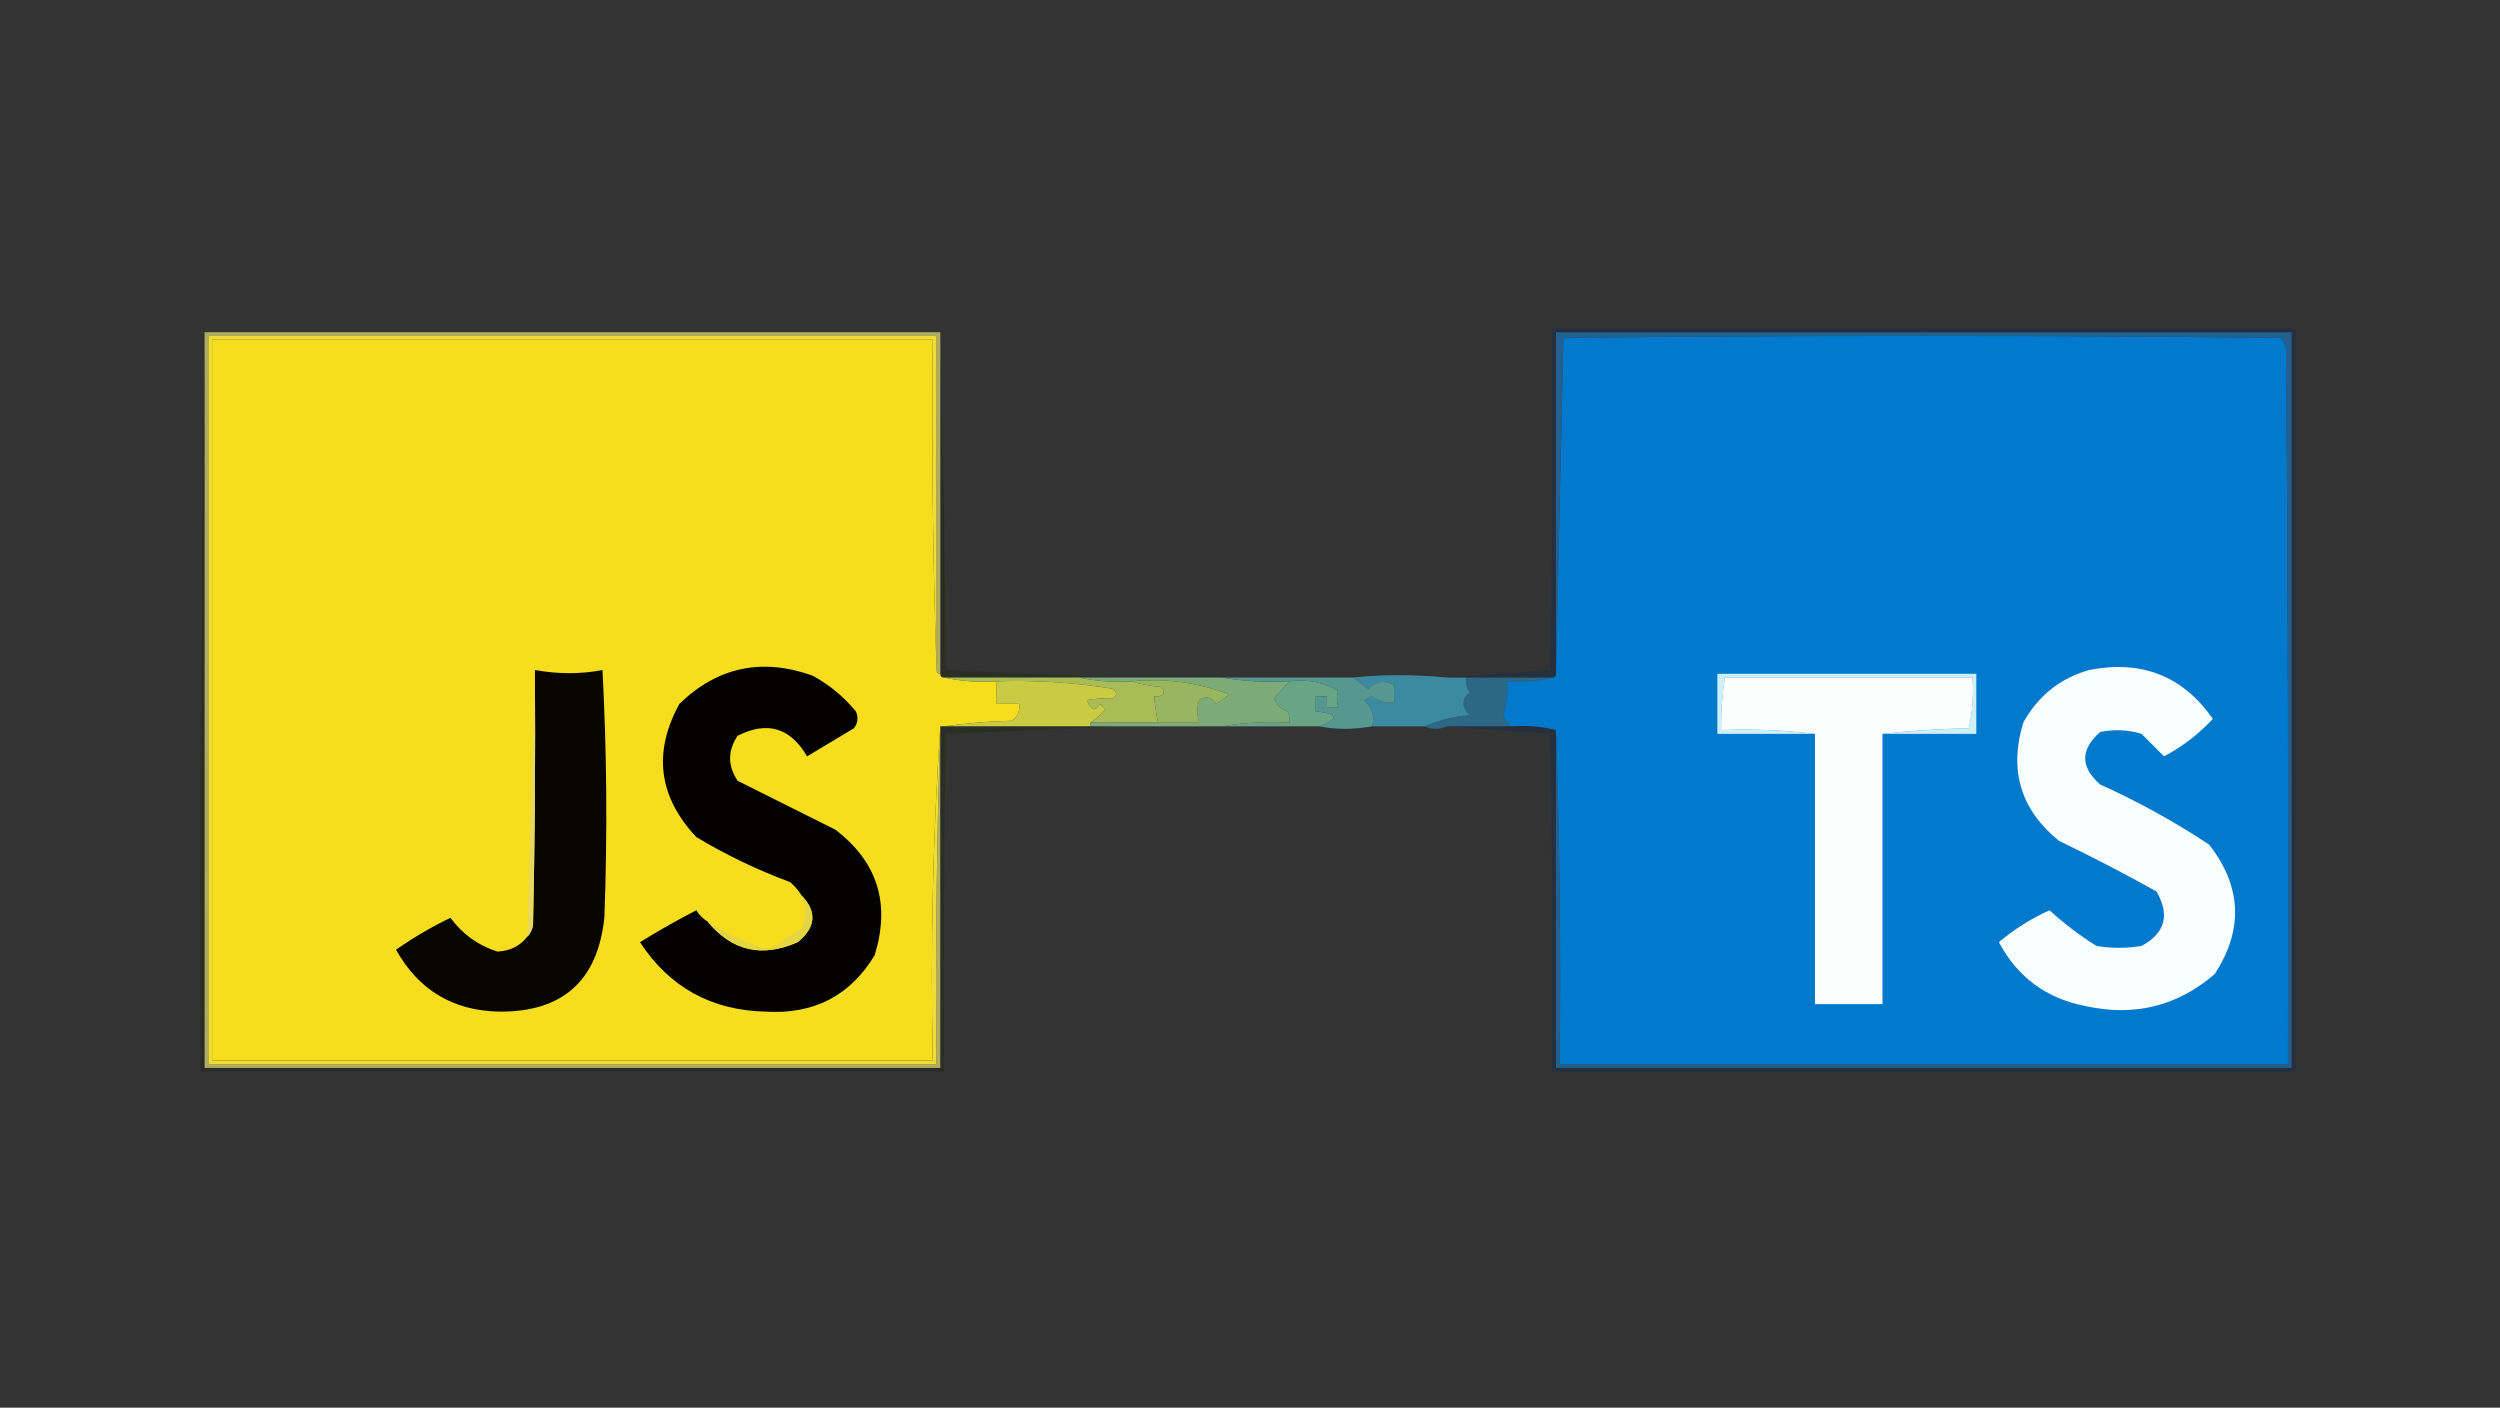 <?xml version="1.0" encoding="UTF-8"?>
<!DOCTYPE svg PUBLIC "-//W3C//DTD SVG 1.1//EN" "http://www.w3.org/Graphics/SVG/1.1/DTD/svg11.dtd">
<svg xmlns="http://www.w3.org/2000/svg" version="1.1" width="666px" height="375px" style="shape-rendering:geometricPrecision; text-rendering:geometricPrecision; image-rendering:optimizeQuality; fill-rule:evenodd; clip-rule:evenodd" xmlns:xlink="http://www.w3.org/1999/xlink">
<rect width="100%" height="100%" fill="#333333" stroke="none"/>
<g><path style="opacity:1" fill="#efdc35" d="M 249.5,178.5 C 248.502,149.338 248.169,120.005 248.5,90.5C 184.5,90.5 120.5,90.5 56.5,90.5C 56.5,154.5 56.5,218.5 56.5,282.5C 120.5,282.5 184.5,282.5 248.5,282.5C 247.841,252.481 248.508,222.815 250.5,193.5C 250.5,193.833 250.5,194.167 250.5,194.5C 249.502,223.995 249.169,253.662 249.5,283.5C 184.833,283.5 120.167,283.5 55.5,283.5C 55.5,218.833 55.5,154.167 55.5,89.5C 120.167,89.5 184.833,89.5 249.5,89.5C 249.5,119.167 249.5,148.833 249.5,178.5 Z"/></g>
<g><path style="opacity:1" fill="#f6de1e" d="M 249.5,178.5 C 249.5,179.167 249.833,179.5 250.5,179.5C 250.5,180.167 250.833,180.5 251.5,180.5C 255.97,181.486 260.637,181.819 265.5,181.5C 265.5,183.5 265.5,185.5 265.5,187.5C 267.5,187.5 269.5,187.5 271.5,187.5C 271.773,189.451 271.107,190.951 269.5,192C 263.319,192.172 257.319,192.672 251.5,193.5C 251.167,193.5 250.833,193.5 250.5,193.5C 248.508,222.815 247.841,252.481 248.5,282.5C 184.5,282.5 120.5,282.5 56.5,282.5C 56.5,218.5 56.5,154.5 56.5,90.5C 120.5,90.5 184.5,90.5 248.5,90.5C 248.169,120.005 248.502,149.338 249.5,178.5 Z"/></g>
<g><path style="opacity:1" fill="#0179cc" d="M 414.5,194.5 C 410.702,193.517 406.702,193.183 402.5,193.5C 401.609,192.739 400.942,191.739 400.5,190.5C 401.302,187.551 401.636,184.551 401.5,181.5C 405.702,181.817 409.702,181.483 413.5,180.5C 414.167,180.5 414.5,180.167 414.5,179.5C 415.17,149.764 415.837,119.931 416.5,90C 480.167,89.333 543.833,89.333 607.5,90C 608.126,90.75 608.626,91.584 609,92.5C 609.5,156.166 609.667,219.832 609.5,283.5C 544.833,283.5 480.167,283.5 415.5,283.5C 415.831,253.662 415.498,223.995 414.5,194.5 Z"/></g>
<g><path style="opacity:0.271" fill="#172401" d="M 250.5,91.5 C 251.332,120.33 251.832,149.33 252,178.5C 267.265,179.159 282.431,179.826 297.5,180.5C 294.167,180.5 290.833,180.5 287.5,180.5C 275.5,180.5 263.5,180.5 251.5,180.5C 250.833,180.5 250.5,180.167 250.5,179.5C 250.5,150.167 250.5,120.833 250.5,91.5 Z"/></g>
<g><path style="opacity:1" fill="#030201" d="M 188.5,245.5 C 194.996,253.369 202.996,255.202 212.5,251C 217.381,247.045 217.714,242.878 213.5,238.5C 212.71,237.206 211.71,236.039 210.5,235C 201.722,231.739 193.388,227.739 185.5,223C 175.416,212.238 173.916,200.405 181,187.5C 191.163,177.671 202.996,175.171 216.5,180C 220.916,182.412 224.749,185.578 228,189.5C 228.72,191.112 228.554,192.612 227.5,194C 223.325,196.501 219.159,199.001 215,201.5C 210.568,193.85 204.401,192.017 196.5,196C 193.833,200 193.833,204 196.5,208C 205.136,212.318 213.802,216.651 222.5,221C 233.775,229.568 237.275,240.735 233,254.5C 226.47,265.267 216.803,270.267 204,269.5C 189.506,269.173 178.34,263.007 170.5,251C 175.372,247.967 180.372,245.133 185.5,242.5C 186.288,243.77 187.288,244.77 188.5,245.5 Z"/></g>
<g><path style="opacity:1" fill="#cfeffa" d="M 501.5,195.5 C 508.989,194.671 516.656,194.171 524.5,194C 525.467,189.599 525.8,185.099 525.5,180.5C 503.5,180.5 481.5,180.5 459.5,180.5C 458.771,185.13 458.437,189.797 458.5,194.5C 467.017,194.174 475.35,194.507 483.5,195.5C 474.833,195.5 466.167,195.5 457.5,195.5C 457.5,190.167 457.5,184.833 457.5,179.5C 480.5,179.5 503.5,179.5 526.5,179.5C 526.5,184.833 526.5,190.167 526.5,195.5C 518.167,195.5 509.833,195.5 501.5,195.5 Z"/></g>
<g><path style="opacity:1" fill="#f8fdfd" d="M 556.5,178.5 C 570.521,175.732 581.521,180.065 589.5,191.5C 585.792,195.529 581.458,198.862 576.5,201.5C 574.509,199.543 572.509,197.543 570.5,195.5C 566.892,194.407 563.225,194.24 559.5,195C 554.167,199.667 554.167,204.333 559.5,209C 569.649,213.572 579.316,218.905 588.5,225C 597.208,236.127 597.708,247.627 590,259.5C 580.048,268.064 568.548,270.897 555.5,268C 545.143,265.987 537.476,260.32 532.5,251C 536.599,247.534 541.099,244.7 546,242.5C 549.872,246.036 554.038,249.203 558.5,252C 562.5,252.667 566.5,252.667 570.5,252C 576.785,248.608 578.119,243.775 574.5,237.5C 566.022,232.76 557.355,228.26 548.5,224C 538.303,215.716 535.136,205.216 539,192.5C 542.957,185.365 548.791,180.698 556.5,178.5 Z"/></g>
<g><path style="opacity:1" fill="#080501" d="M 142.5,178.5 C 148.724,179.611 154.724,179.611 160.5,178.5C 161.666,200.492 161.833,222.492 161,244.5C 159.212,261.288 149.879,269.621 133,269.5C 120.675,269.255 111.509,263.755 105.5,253C 110.103,249.782 114.936,246.948 120,244.5C 123.194,248.862 127.36,251.862 132.5,253.5C 135.889,253.344 138.556,252.011 140.5,249.5C 141.268,248.737 141.768,247.737 142,246.5C 142.5,223.836 142.667,201.169 142.5,178.5 Z"/></g>
<g><path style="opacity:1" fill="#fcfefd" d="M 501.5,195.5 C 501.5,219.5 501.5,243.5 501.5,267.5C 495.5,267.5 489.5,267.5 483.5,267.5C 483.5,243.5 483.5,219.5 483.5,195.5C 475.35,194.507 467.017,194.174 458.5,194.5C 458.437,189.797 458.771,185.13 459.5,180.5C 481.5,180.5 503.5,180.5 525.5,180.5C 525.8,185.099 525.467,189.599 524.5,194C 516.656,194.171 508.989,194.671 501.5,195.5 Z"/></g>
<g><path style="opacity:1" fill="#cacb42" d="M 265.5,181.5 C 275.907,181.154 286.241,181.821 296.5,183.5C 297.641,184.425 297.641,185.259 296.5,186C 294.064,185.947 291.731,186.113 289.5,186.5C 290.65,189.32 291.816,189.654 293,187.5C 293.5,188 294,188.5 294.5,189C 293.269,190.405 291.936,191.571 290.5,192.5C 290.5,192.833 290.5,193.167 290.5,193.5C 277.5,193.5 264.5,193.5 251.5,193.5C 257.319,192.672 263.319,192.172 269.5,192C 271.107,190.951 271.773,189.451 271.5,187.5C 269.5,187.5 267.5,187.5 265.5,187.5C 265.5,185.5 265.5,183.5 265.5,181.5 Z"/></g>
<g><path style="opacity:1" fill="#a9bc55" d="M 251.5,180.5 C 263.5,180.5 275.5,180.5 287.5,180.5C 291.97,181.486 296.637,181.819 301.5,181.5C 303.969,182.317 306.635,182.817 309.5,183C 310.609,184.813 309.942,185.646 307.5,185.5C 307.674,187.861 308.007,190.194 308.5,192.5C 302.5,192.5 296.5,192.5 290.5,192.5C 291.936,191.571 293.269,190.405 294.5,189C 294,188.5 293.5,188 293,187.5C 291.816,189.654 290.65,189.32 289.5,186.5C 291.731,186.113 294.064,185.947 296.5,186C 297.641,185.259 297.641,184.425 296.5,183.5C 286.241,181.821 275.907,181.154 265.5,181.5C 260.637,181.819 255.97,181.486 251.5,180.5 Z"/></g>
<g><path style="opacity:1" fill="#6aa487" d="M 343.5,181.5 C 348.194,180.896 352.528,181.729 356.5,184C 356.034,185.299 356.034,186.799 356.5,188.5C 355.5,188.5 354.5,188.5 353.5,188.5C 353.5,187.5 353.5,186.5 353.5,185.5C 352.5,185.5 351.5,185.5 350.5,185.5C 350.5,186.833 350.5,188.167 350.5,189.5C 356.495,190.115 356.829,191.448 351.5,193.5C 342.833,193.5 334.167,193.5 325.5,193.5C 331.31,192.51 337.31,192.177 343.5,192.5C 343.649,191.448 343.483,190.448 343,189.5C 341.243,188.881 340.076,187.714 339.5,186C 340.8,184.42 342.134,182.92 343.5,181.5 Z"/></g>
<g><path style="opacity:1" fill="#7dab78" d="M 287.5,180.5 C 290.833,180.5 294.167,180.5 297.5,180.5C 306.833,180.5 316.167,180.5 325.5,180.5C 331.31,181.49 337.31,181.823 343.5,181.5C 342.134,182.92 340.8,184.42 339.5,186C 340.076,187.714 341.243,188.881 343,189.5C 343.483,190.448 343.649,191.448 343.5,192.5C 337.31,192.177 331.31,192.51 325.5,193.5C 316.167,193.5 306.833,193.5 297.5,193.5C 295.167,193.5 292.833,193.5 290.5,193.5C 290.5,193.167 290.5,192.833 290.5,192.5C 296.5,192.5 302.5,192.5 308.5,192.5C 312.167,192.5 315.833,192.5 319.5,192.5C 318.769,190.401 318.769,188.401 319.5,186.5C 321.21,185.313 322.71,185.646 324,187.5C 325.171,186.66 326.338,185.827 327.5,185C 319.222,181.809 310.555,180.642 301.5,181.5C 296.637,181.819 291.97,181.486 287.5,180.5 Z"/></g>
<g><path style="opacity:0.996" fill="#3d8ba2" d="M 385.5,180.5 C 387.167,180.5 388.833,180.5 390.5,180.5C 390.421,181.93 390.754,183.264 391.5,184.5C 389.321,186.283 389.321,188.283 391.5,190.5C 387.479,190.838 383.479,191.838 379.5,193.5C 374.833,193.5 370.167,193.5 365.5,193.5C 366.284,190.985 365.617,188.651 363.5,186.5C 364.167,186.167 364.833,185.833 365.5,185.5C 367.336,186.933 369.336,187.433 371.5,187C 371.306,185.57 371.306,184.07 371.5,182.5C 368.932,181.132 366.599,181.466 364.5,183.5C 363.099,182.479 361.765,181.479 360.5,180.5C 368.431,179.652 376.765,179.652 385.5,180.5 Z"/></g>
<g><path style="opacity:1" fill="#98b660" d="M 301.5,181.5 C 310.555,180.642 319.222,181.809 327.5,185C 326.338,185.827 325.171,186.66 324,187.5C 322.71,185.646 321.21,185.313 319.5,186.5C 318.769,188.401 318.769,190.401 319.5,192.5C 315.833,192.5 312.167,192.5 308.5,192.5C 308.007,190.194 307.674,187.861 307.5,185.5C 309.942,185.646 310.609,184.813 309.5,183C 306.635,182.817 303.969,182.317 301.5,181.5 Z"/></g>
<g><path style="opacity:1" fill="#569890" d="M 325.5,180.5 C 337.167,180.5 348.833,180.5 360.5,180.5C 361.765,181.479 363.099,182.479 364.5,183.5C 366.599,181.466 368.932,181.132 371.5,182.5C 371.306,184.07 371.306,185.57 371.5,187C 369.336,187.433 367.336,186.933 365.5,185.5C 364.833,185.833 364.167,186.167 363.5,186.5C 365.617,188.651 366.284,190.985 365.5,193.5C 360.519,194.375 355.853,194.375 351.5,193.5C 356.829,191.448 356.495,190.115 350.5,189.5C 350.5,188.167 350.5,186.833 350.5,185.5C 351.5,185.5 352.5,185.5 353.5,185.5C 353.5,186.5 353.5,187.5 353.5,188.5C 354.5,188.5 355.5,188.5 356.5,188.5C 356.034,186.799 356.034,185.299 356.5,184C 352.528,181.729 348.194,180.896 343.5,181.5C 337.31,181.823 331.31,181.49 325.5,180.5 Z"/></g>
<g><path style="opacity:1" fill="#e5d75f" d="M 142.5,178.5 C 142.667,201.169 142.5,223.836 142,246.5C 141.768,247.737 141.268,248.737 140.5,249.5C 141.106,225.679 141.772,202.013 142.5,178.5 Z"/></g>
<g><path style="opacity:0.629" fill="#2987b6" d="M 390.5,180.5 C 398.167,180.5 405.833,180.5 413.5,180.5C 409.702,181.483 405.702,181.817 401.5,181.5C 401.636,184.551 401.302,187.551 400.5,190.5C 400.942,191.739 401.609,192.739 402.5,193.5C 396.833,193.5 391.167,193.5 385.5,193.5C 383.389,194.38 381.389,194.38 379.5,193.5C 383.479,191.838 387.479,190.838 391.5,190.5C 389.321,188.283 389.321,186.283 391.5,184.5C 390.754,183.264 390.421,181.93 390.5,180.5 Z"/></g>
<g><path style="opacity:0.725" fill="#dfdc6e" d="M 250.5,91.5 C 250.5,120.833 250.5,150.167 250.5,179.5C 249.833,179.5 249.5,179.167 249.5,178.5C 249.5,148.833 249.5,119.167 249.5,89.5C 184.833,89.5 120.167,89.5 55.5,89.5C 55.5,154.167 55.5,218.833 55.5,283.5C 120.167,283.5 184.833,283.5 249.5,283.5C 249.169,253.662 249.502,223.995 250.5,194.5C 250.5,224.5 250.5,254.5 250.5,284.5C 185.167,284.5 119.833,284.5 54.5,284.5C 54.5,220.167 54.5,155.833 54.5,91.5C 54.5,90.5 54.5,89.5 54.5,88.5C 119.833,88.5 185.167,88.5 250.5,88.5C 250.5,89.5 250.5,90.5 250.5,91.5 Z"/></g>
<g><path style="opacity:0.725" fill="#1b71b2" d="M 414.5,194.5 C 415.498,223.995 415.831,253.662 415.5,283.5C 480.167,283.5 544.833,283.5 609.5,283.5C 609.667,219.832 609.5,156.166 609,92.5C 608.626,91.584 608.126,90.75 607.5,90C 543.833,89.333 480.167,89.333 416.5,90C 415.837,119.931 415.17,149.764 414.5,179.5C 414.5,149.167 414.5,118.833 414.5,88.5C 479.833,88.5 545.167,88.5 610.5,88.5C 610.5,153.833 610.5,219.167 610.5,284.5C 545.167,284.5 479.833,284.5 414.5,284.5C 414.5,254.5 414.5,224.5 414.5,194.5 Z"/></g>
<g><path style="opacity:0.271" fill="#162201" d="M 54.5,91.5 C 54.5,155.833 54.5,220.167 54.5,284.5C 119.833,284.5 185.167,284.5 250.5,284.5C 250.5,254.5 250.5,224.5 250.5,194.5C 250.5,194.167 250.5,193.833 250.5,193.5C 250.833,193.5 251.167,193.5 251.5,193.5C 264.5,193.5 277.5,193.5 290.5,193.5C 292.833,193.5 295.167,193.5 297.5,193.5C 282.431,194.174 267.265,194.841 252,195.5C 251.5,225.498 251.333,255.498 251.5,285.5C 185.5,285.5 119.5,285.5 53.5,285.5C 53.167,220.665 53.501,155.998 54.5,91.5 Z"/></g>
<g><path style="opacity:1" fill="#e4d543" d="M 213.5,238.5 C 217.714,242.878 217.381,247.045 212.5,251C 202.996,255.202 194.996,253.369 188.5,245.5C 192.619,248.078 196.953,250.245 201.5,252C 203.167,252.667 204.833,252.667 206.5,252C 208.716,250.356 211.049,248.856 213.5,247.5C 214.643,244.502 214.643,241.502 213.5,238.5 Z"/></g>
<g><path style="opacity:0.271" fill="#00285a" d="M 385.5,193.5 C 391.167,193.5 396.833,193.5 402.5,193.5C 406.702,193.183 410.702,193.517 414.5,194.5C 414.5,224.5 414.5,254.5 414.5,284.5C 479.833,284.5 545.167,284.5 610.5,284.5C 610.5,219.167 610.5,153.833 610.5,88.5C 545.167,88.5 479.833,88.5 414.5,88.5C 414.5,118.833 414.5,149.167 414.5,179.5C 414.5,180.167 414.167,180.5 413.5,180.5C 405.833,180.5 398.167,180.5 390.5,180.5C 388.833,180.5 387.167,180.5 385.5,180.5C 394.568,179.821 403.735,179.155 413,178.5C 413.5,148.168 413.667,117.835 413.5,87.5C 479.5,87.5 545.5,87.5 611.5,87.5C 611.5,153.5 611.5,219.5 611.5,285.5C 545.5,285.5 479.5,285.5 413.5,285.5C 413.667,255.498 413.5,225.498 413,195.5C 403.735,194.845 394.568,194.179 385.5,193.5 Z"/></g>
</svg>
